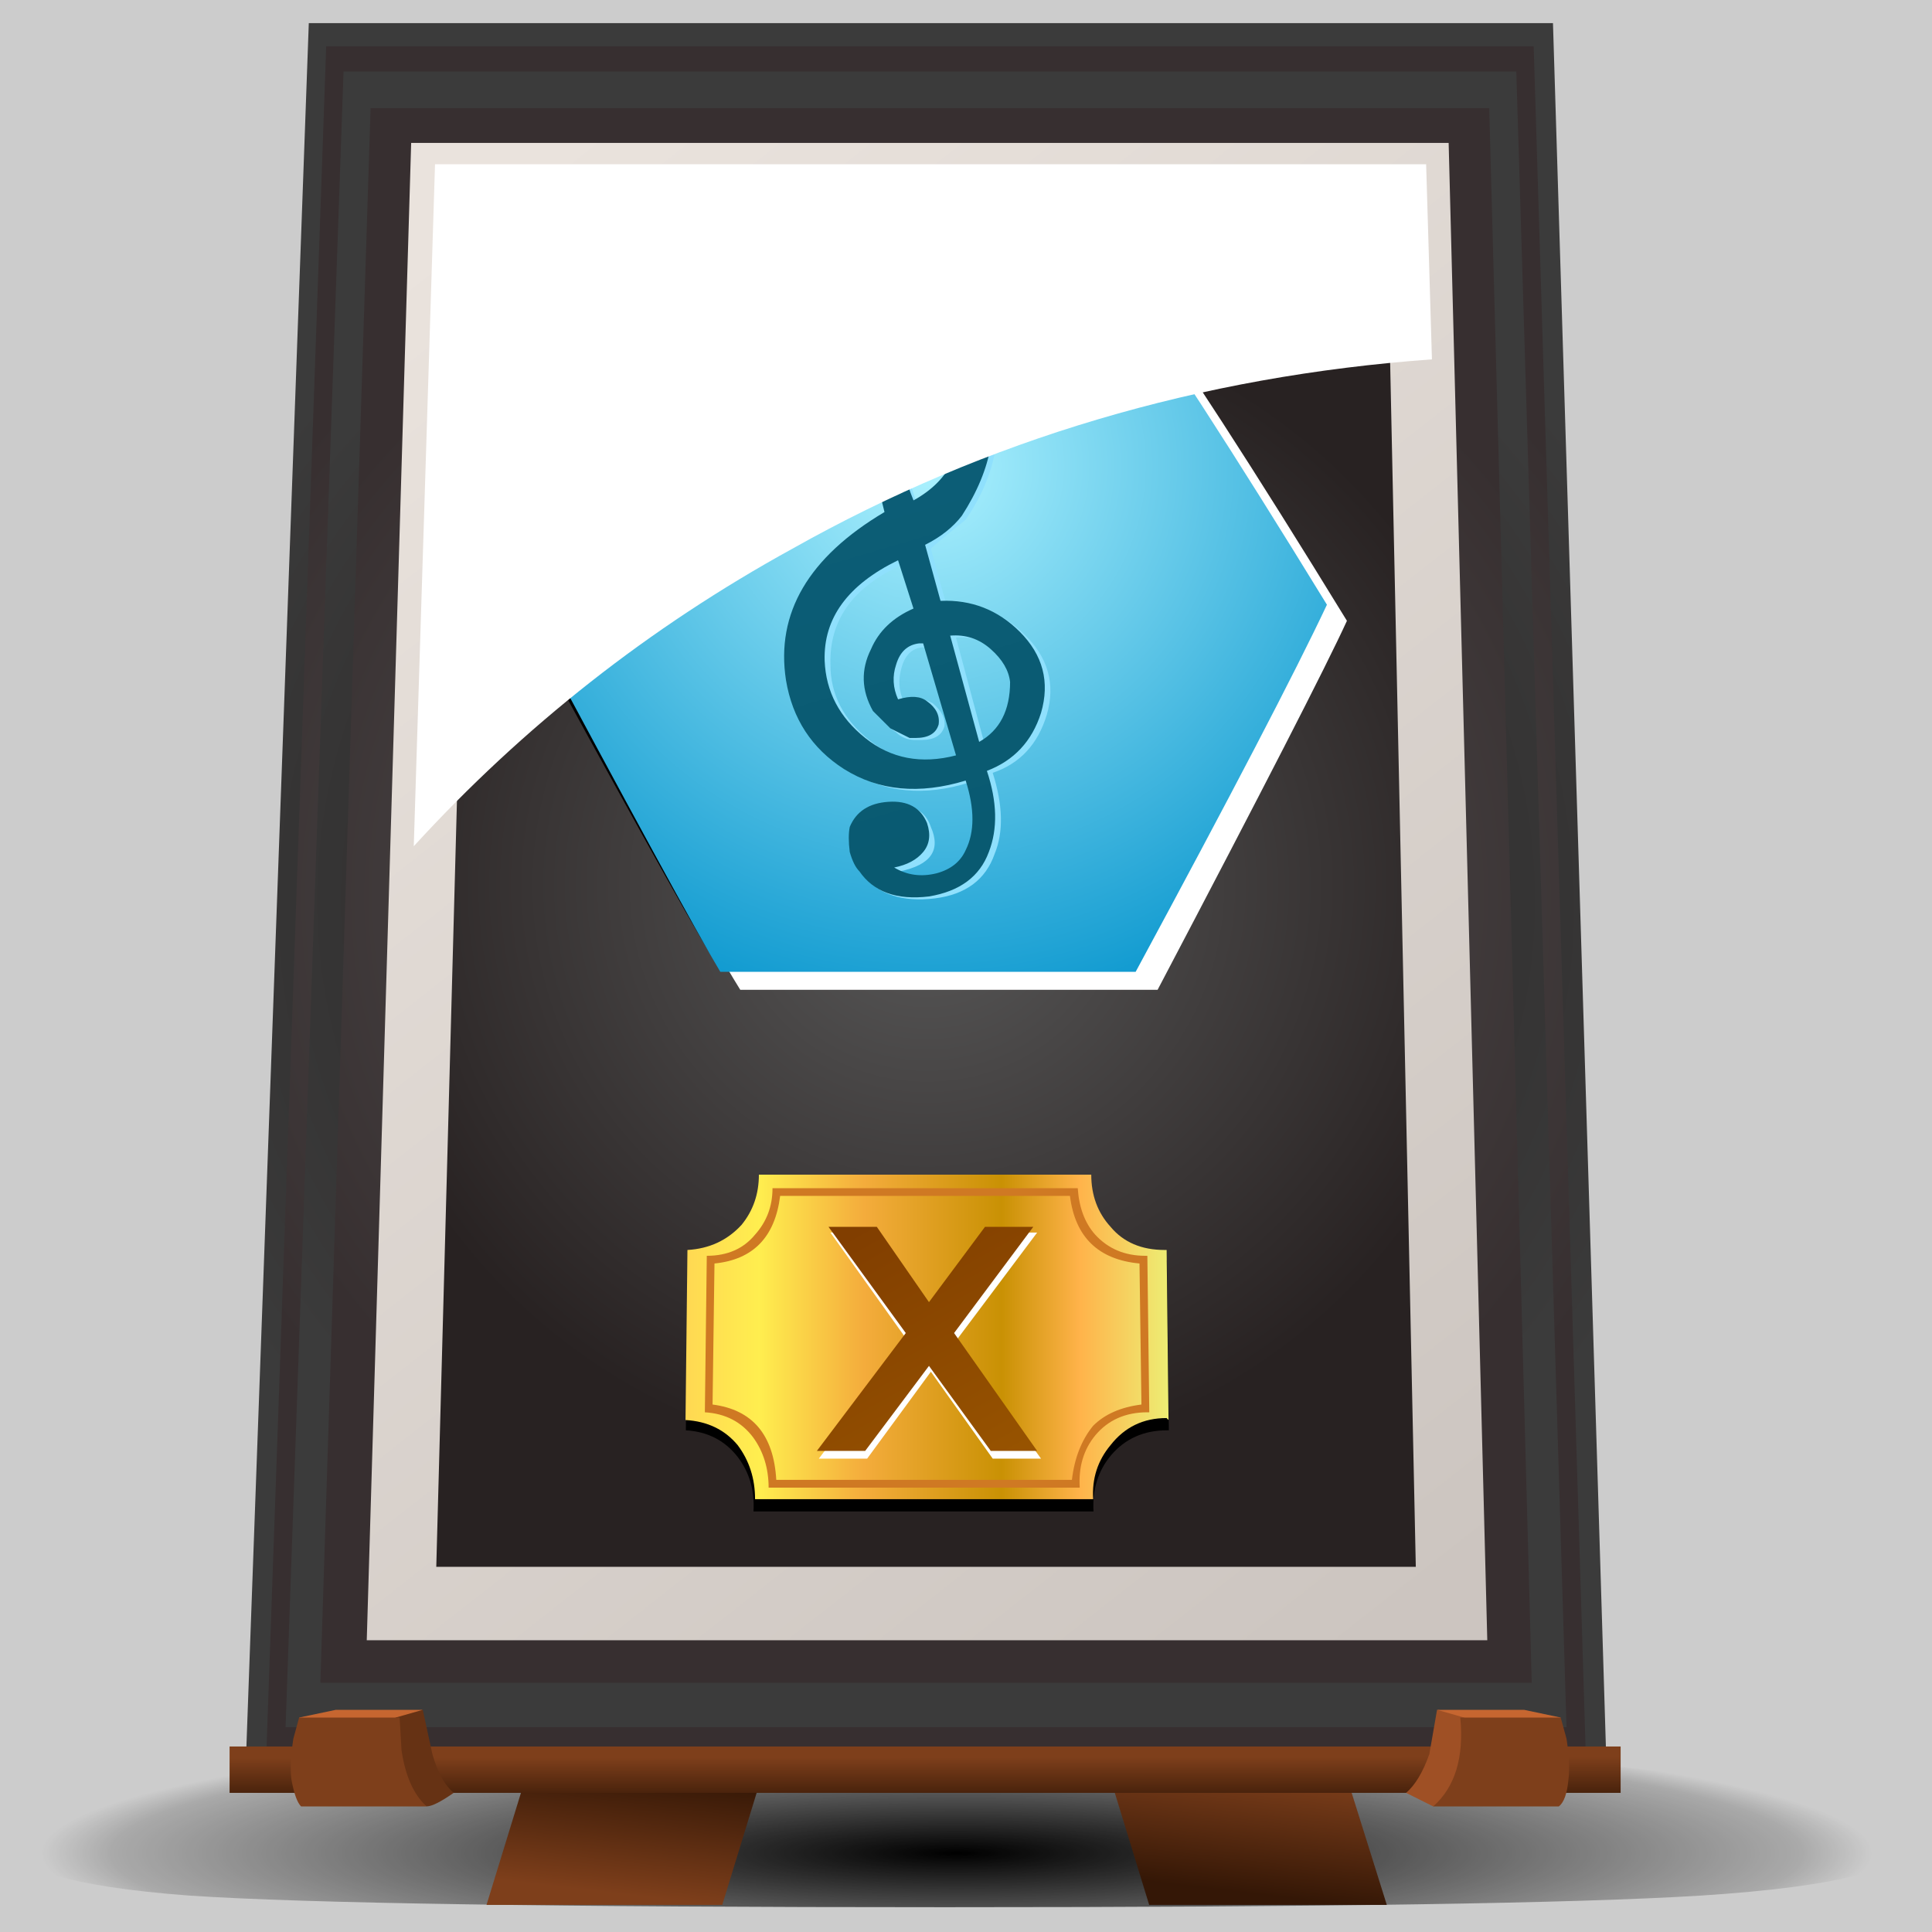<?xml version="1.0" encoding="iso-8859-1"?>
<!-- Generator: Adobe Illustrator 15.1.0, SVG Export Plug-In . SVG Version: 6.00 Build 0)  -->
<!DOCTYPE svg PUBLIC "-//W3C//DTD SVG 1.1//EN" "http://www.w3.org/Graphics/SVG/1.1/DTD/svg11.dtd">
<svg version="1.1" xmlns="http://www.w3.org/2000/svg" xmlns:xlink="http://www.w3.org/1999/xlink" x="0px" y="0px" width="60px"
	 height="60px" viewBox="0 0 60 60" style="enable-background:new 0 0 60 60;" xml:space="preserve">
<rect x="0" y="0" width="60" height="60" fill="#333333" stroke="none"/>
<symbol  id="FlashAICB_x5F_0_x2F_Layer_1_x2F__x3C_Path_x3E__x5F_11" viewBox="0 -8.45 12.5 8.45">
	<g id="Layer_1_5_">
		<path style="fill-rule:evenodd;clip-rule:evenodd;" d="M12.4-1.95h0.05l0.05-4.4h-0.05c-0.6,0-1.083-0.217-1.45-0.65
			c-0.333-0.4-0.483-0.883-0.45-1.45h-8.8c0.033,0.534-0.1,1-0.4,1.4C1.017-6.617,0.567-6.383,0-6.35l0.05,4.4
			c0.567,0.034,1.034,0.233,1.4,0.6C1.75-0.983,1.9-0.533,1.9,0h8.6c0-0.533,0.167-0.983,0.5-1.35C11.333-1.75,11.8-1.95,12.4-1.95z
			"/>
	</g>
</symbol>
<symbol  id="FlashAICB_x5F_0_x2F_Layer_1_x2F__x3C_Path_x3E__x5F_14" viewBox="0 -18.2 20.9 18.2">
	<g id="Layer_1_4_">
		<path style="fill-rule:evenodd;clip-rule:evenodd;fill:#FFFFFF;" d="M15.3,0c1.3-1.8,3.167-4.683,5.6-8.65
			C20.367-9.817,18.733-13,16-18.2H5.2C4.333-16.8,2.6-13.65,0-8.75C1.333-6.483,3.117-3.567,5.35,0H15.3z"/>
	</g>
</symbol>
<symbol  id="FlashAICB_x5F_0_x2F_Layer_1_x2F__x3C_Path_x3E__x5F_23" viewBox="0 -4.4 49.25 4.4">
	<g id="Layer_1_3_">
		
			<radialGradient id="SVGID_1_" cx="24.55" cy="-3" r="23.7" gradientTransform="matrix(1 0 0 -0.14 0 -3.421)" gradientUnits="userSpaceOnUse">
			<stop  offset="0" style="stop-color:#000000"/>
			<stop  offset="0.922" style="stop-color:#000000;stop-opacity:0.169"/>
			<stop  offset="1" style="stop-color:#000000;stop-opacity:0"/>
		</radialGradient>
		<path style="fill-rule:evenodd;clip-rule:evenodd;fill:url(#SVGID_1_);" d="M49.25-2.65c0-0.733-1.817-1.217-5.45-1.45
			c-3.233-0.2-9.75-0.3-19.55-0.3C14.217-4.4,7.7-4.3,4.7-4.1C1.567-3.867,0-3.383,0-2.65S2.417-1.3,7.25-0.8
			c4.8,0.533,10.6,0.8,17.4,0.8c6.8,0,12.6-0.267,17.4-0.8C46.85-1.3,49.25-1.917,49.25-2.65z"/>
	</g>
</symbol>
<symbol  id="FlashAICB_x5F_0_x2F_Layer_1_x2F__x3C_Path_x3E__x5F_9" viewBox="0 -17.65 26.35 17.65">
	<g id="Layer_1_6_">
		<path style="fill-rule:evenodd;clip-rule:evenodd;fill:#FFFFFF;" d="M26.35-5.05c-6-0.434-11.517-2.067-16.55-4.9
			c-3.7-2.033-6.966-4.6-9.8-7.7L0.55,0H26.2L26.35-5.05z"/>
	</g>
</symbol>
<symbol  id="transparent_x5F_box_1_" viewBox="0 -50 50 50">
	<g id="Layer_1_2_">
		<polygon style="fill-rule:evenodd;clip-rule:evenodd;fill:#CCCCCC;" points="50,-50 0,-50 0,0 50,0 		"/>
	</g>
</symbol>
<g id="transparent_x5F_box">
	
		<use xlink:href="#transparent_x5F_box_1_"  width="50" height="50" y="-50" transform="matrix(1.2 0 0 -1.2 0 0)" style="overflow:visible;opacity:0;"/>
</g>
<g id="Layer_1">
	<g>
		
			<use xlink:href="#FlashAICB_x5F_0_x2F_Layer_1_x2F__x3C_Path_x3E__x5F_23"  width="49.25" height="4.4" y="-4.4" transform="matrix(1.2 0 0 -1.2 0.25 53.95)" style="overflow:visible;opacity:0.641;enable-background:new    ;"/>
		
			<linearGradient id="SVGID_2_" gradientUnits="userSpaceOnUse" x1="179.595" y1="-211.588" x2="182.817" y2="-211.588" gradientTransform="matrix(-0.14 1.192 -1.192 -0.14 -207.252 -188.7)">
			<stop  offset="0" style="stop-color:#341706"/>
			<stop  offset="1" style="stop-color:#7E3F1B"/>
		</linearGradient>
		<polygon style="fill-rule:evenodd;clip-rule:evenodd;fill:url(#SVGID_2_);" points="17.93,49.979 24.29,53.1 22.43,59.159 
			15.109,59.159 		"/>
		
			<linearGradient id="SVGID_3_" gradientUnits="userSpaceOnUse" x1="204.497" y1="206.186" x2="204.872" y2="202.987" gradientTransform="matrix(1.2 0 0 1.2 -207.25 -188.7)">
			<stop  offset="0" style="stop-color:#341706"/>
			<stop  offset="1" style="stop-color:#7E3F1B"/>
		</linearGradient>
		<polygon style="fill-rule:evenodd;clip-rule:evenodd;fill:url(#SVGID_3_);" points="43.069,59.159 35.689,59.159 33.83,53.1 
			40.189,49.979 		"/>
		
			<radialGradient id="SVGID_4_" cx="196.675" cy="180.65" r="21.052" gradientTransform="matrix(1.2 0 0 -1.139 -207.25 233.924)" gradientUnits="userSpaceOnUse">
			<stop  offset="0" style="stop-color:#201B1B"/>
			<stop  offset="1" style="stop-color:#3B3B3B"/>
		</radialGradient>
		<polygon style="fill-rule:evenodd;clip-rule:evenodd;fill:url(#SVGID_4_);" points="48.229,0.719 49.909,55.439 7.609,55.439 
			9.59,0.719 		"/>
		
			<radialGradient id="SVGID_5_" cx="196.675" cy="180.575" r="20.438" gradientTransform="matrix(1.2 0 0 -1.14 -207.25 233.798)" gradientUnits="userSpaceOnUse">
			<stop  offset="0" style="stop-color:#595959"/>
			<stop  offset="0.992" style="stop-color:#372F30"/>
		</radialGradient>
		<polygon style="fill-rule:evenodd;clip-rule:evenodd;fill:url(#SVGID_5_);" points="47.63,1.439 49.249,54.539 8.269,54.539 
			10.13,1.439 		"/>
		
			<radialGradient id="SVGID_6_" cx="196.675" cy="180.525" r="19.784" gradientTransform="matrix(1.2 0 0 -1.14 -207.25 233.749)" gradientUnits="userSpaceOnUse">
			<stop  offset="0" style="stop-color:#201B1B"/>
			<stop  offset="1" style="stop-color:#3B3B3B"/>
		</radialGradient>
		<polygon style="fill-rule:evenodd;clip-rule:evenodd;fill:url(#SVGID_6_);" points="47.09,2.219 48.649,53.64 8.869,53.64 
			10.669,2.219 		"/>
		
			<radialGradient id="SVGID_7_" cx="196.676" cy="180.425" r="18.813" gradientTransform="matrix(1.2 0 0 -1.14 -207.25 233.514)" gradientUnits="userSpaceOnUse">
			<stop  offset="0" style="stop-color:#595959"/>
			<stop  offset="0.992" style="stop-color:#372F30"/>
		</radialGradient>
		<polygon style="fill-rule:evenodd;clip-rule:evenodd;fill:url(#SVGID_7_);" points="46.249,3.359 47.569,52.259 9.949,52.259 
			11.509,3.359 		"/>
		
			<linearGradient id="SVGID_8_" gradientUnits="userSpaceOnUse" x1="242.045" y1="-43.027" x2="285.74" y2="-43.027" gradientTransform="matrix(0.741 0.944 -0.944 0.741 -207.25 -188.7)">
			<stop  offset="0" style="stop-color:#EAE3DD"/>
			<stop  offset="1" style="stop-color:#CCC5C0"/>
		</linearGradient>
		<polygon style="fill-rule:evenodd;clip-rule:evenodd;fill:url(#SVGID_8_);" points="44.989,4.439 46.189,50.939 11.39,50.939 
			12.769,4.439 		"/>
		
			<radialGradient id="SVGID_9_" cx="196.7" cy="180.199" r="15.513" gradientTransform="matrix(1.2 0 0 -1.179 -207.25 239.944)" gradientUnits="userSpaceOnUse">
			<stop  offset="0" style="stop-color:#595959"/>
			<stop  offset="0.992" style="stop-color:#282222"/>
		</radialGradient>
		<polygon style="fill-rule:evenodd;clip-rule:evenodd;fill:url(#SVGID_9_);" points="14.689,6.419 43.069,6.419 43.969,48.659 
			13.549,48.659 		"/>
		
			<use xlink:href="#FlashAICB_x5F_0_x2F_Layer_1_x2F__x3C_Path_x3E__x5F_14"  width="20.9" height="18.2" y="-18.2" transform="matrix(1.2 0 0 -1.2 16.75 8.9)" style="overflow:visible;opacity:0.238;enable-background:new    ;"/>
		<path style="fill-rule:evenodd;clip-rule:evenodd;" d="M34.909,29.64h-12.84c-0.719-1.16-2.799-4.901-6.239-11.221
			c1.719-2.919,3.88-6.4,6.479-10.439h11.88c1.521,2.16,3.739,5.599,6.66,10.319C39.81,20.539,37.829,24.319,34.909,29.64z"/>
		
			<radialGradient id="SVGID_10_" cx="196.75" cy="169.3" r="15.775" gradientTransform="matrix(1.2 0 0 -1.2 -207.25 217.618)" gradientUnits="userSpaceOnUse">
			<stop  offset="0" style="stop-color:#ADF2FF"/>
			<stop  offset="1" style="stop-color:#0091CB"/>
		</radialGradient>
		<path style="fill-rule:evenodd;clip-rule:evenodd;fill:url(#SVGID_10_);" d="M35.269,30.18H22.369c-0.72-1.2-2.78-4.98-6.18-11.34
			c2.72-4.52,4.86-8,6.42-10.44h11.88c1.561,2.16,3.8,5.62,6.72,10.38C40.21,20.9,38.229,24.699,35.269,30.18z"/>
		<path style="fill-rule:evenodd;clip-rule:evenodd;fill:#8FE0FD;" d="M29.689,19.799l0.9,3.36c0.68-0.4,0.979-1.02,0.899-1.86
			c-0.039-0.399-0.22-0.761-0.54-1.081C30.59,19.899,30.169,19.759,29.689,19.799z M28.43,12.419c-0.44,0.961-0.42,2.04,0.06,3.24
			c1.2-0.64,1.679-1.66,1.44-3.06c-0.121-0.76-0.381-1.12-0.78-1.08C28.869,11.6,28.629,11.9,28.43,12.419z M28.549,19.019
			l-0.48-1.5c-1.56,0.681-2.319,1.72-2.279,3.121c0,0.92,0.4,1.699,1.2,2.34c0.84,0.68,1.8,0.88,2.879,0.6l-1.02-3.48h-0.12
			c-0.361,0-0.6,0.201-0.721,0.6c-0.12,0.4-0.1,0.761,0.06,1.081c0.32-0.121,0.62-0.101,0.9,0.06c0.28,0.24,0.401,0.479,0.361,0.72
			c-0.081,0.28-0.32,0.42-0.721,0.42h-0.18c-0.24,0-0.44-0.081-0.6-0.24c-0.201-0.121-0.381-0.32-0.541-0.6
			c-0.36-0.64-0.379-1.28-0.06-1.921C27.469,19.7,27.91,19.299,28.549,19.019z M27.53,11.399c0.36-0.761,0.88-1.16,1.56-1.2
			c0.359-0.04,0.719,0.14,1.079,0.541c0.28,0.359,0.48,0.719,0.6,1.079c0.441,1.48,0.181,2.92-0.779,4.321
			c-0.6,0.479-0.96,0.779-1.081,0.9l0.48,1.74c0.96-0.041,1.76,0.259,2.4,0.9c0.759,0.72,0.999,1.56,0.719,2.52
			c-0.279,0.92-0.84,1.52-1.679,1.8c0.319,1,0.34,1.84,0.06,2.52c-0.28,0.801-0.9,1.261-1.86,1.381c-1,0.119-1.74-0.12-2.221-0.72
			c-0.32-0.56-0.399-1.021-0.24-1.38c0.201-0.48,0.6-0.74,1.2-0.781c0.6-0.04,0.981,0.181,1.14,0.661c0.32,0.72,0,1.18-0.96,1.379
			c0.4,0.24,0.84,0.3,1.32,0.18c0.44-0.121,0.741-0.359,0.9-0.721c0.28-0.64,0.26-1.379-0.06-2.219
			c-1.399,0.439-2.641,0.32-3.72-0.36c-1.001-0.6-1.601-1.5-1.8-2.7c-0.201-1.121,0.04-2.18,0.719-3.181
			c0.6-0.84,1.38-1.52,2.34-2.04l-0.181-0.479C26.91,14.06,26.93,12.679,27.53,11.399z"/>
		
			<linearGradient id="SVGID_11_" gradientUnits="userSpaceOnUse" x1="-227.991" y1="139.303" x2="-218.087" y2="139.303" gradientTransform="matrix(-0.339 -1.151 1.151 -0.339 -207.25 -188.7)">
			<stop  offset="0" style="stop-color:#095A71"/>
			<stop  offset="1" style="stop-color:#0C5D76"/>
		</linearGradient>
		<path style="fill-rule:evenodd;clip-rule:evenodd;fill:url(#SVGID_11_);" d="M31.369,21.18c-0.04-0.361-0.239-0.701-0.601-1.021
			c-0.359-0.32-0.779-0.459-1.259-0.419l0.9,3.3C31.049,22.68,31.369,22.06,31.369,21.18z M28.25,12.359
			c-0.4,0.96-0.36,2.021,0.12,3.181c1.16-0.64,1.621-1.641,1.38-3c-0.12-0.8-0.38-1.18-0.781-1.14
			C28.77,11.439,28.529,11.759,28.25,12.359z M28.369,18.899l-0.479-1.5c-1.56,0.76-2.32,1.8-2.28,3.12
			c0.04,0.961,0.46,1.76,1.26,2.4c0.8,0.641,1.74,0.82,2.82,0.54l-1.021-3.479h-0.12c-0.36,0.04-0.6,0.259-0.719,0.66
			c-0.121,0.36-0.101,0.719,0.06,1.079c0.399-0.12,0.7-0.1,0.9,0.061c0.28,0.199,0.4,0.439,0.36,0.719
			c-0.08,0.28-0.32,0.42-0.72,0.42h-0.18l-0.6-0.3l-0.54-0.539c-0.36-0.641-0.38-1.281-0.06-1.92
			C27.29,19.599,27.729,19.179,28.369,18.899z M29.99,10.68c0.28,0.36,0.479,0.72,0.6,1.08c0.479,1.36,0.24,2.779-0.721,4.26
			c-0.28,0.361-0.66,0.661-1.139,0.9l0.479,1.74c0.96-0.04,1.78,0.28,2.46,0.959c0.721,0.721,0.941,1.561,0.661,2.521
			c-0.28,0.88-0.841,1.48-1.681,1.8c0.32,0.96,0.34,1.8,0.06,2.52c-0.28,0.761-0.9,1.22-1.859,1.38c-1,0.12-1.721-0.141-2.16-0.78
			c-0.121-0.12-0.22-0.32-0.3-0.6c-0.04-0.32-0.04-0.58,0-0.779c0.199-0.48,0.6-0.741,1.2-0.78c0.6-0.04,1,0.18,1.2,0.66
			c0.12,0.36,0.08,0.66-0.121,0.9c-0.199,0.24-0.499,0.401-0.9,0.48c0.401,0.24,0.84,0.3,1.321,0.179
			c0.439-0.12,0.739-0.36,0.9-0.719c0.28-0.561,0.28-1.28,0-2.16c-1.44,0.439-2.7,0.32-3.781-0.359c-1-0.641-1.6-1.561-1.8-2.761
			c-0.32-2.08,0.701-3.819,3.06-5.219l-0.119-0.48c-0.6-1.399-0.6-2.78,0-4.139c0.439-0.761,0.959-1.14,1.56-1.14
			C29.269,10.1,29.63,10.279,29.99,10.68z"/>
		
			<use xlink:href="#FlashAICB_x5F_0_x2F_Layer_1_x2F__x3C_Path_x3E__x5F_11"  width="12.5" height="8.45" y="-8.45" transform="matrix(1.2 0 0 -1.2 21.3 36.8)" style="overflow:visible;opacity:0.301;enable-background:new    ;"/>
		
			<linearGradient id="SVGID_12_" gradientUnits="userSpaceOnUse" x1="190.45" y1="191.85" x2="202.951" y2="191.85" gradientTransform="matrix(1.2 0 0 1.2 -207.25 -188.7)">
			<stop  offset="0" style="stop-color:#FFD852"/>
			<stop  offset="0.153" style="stop-color:#FFEE4F"/>
			<stop  offset="0.369" style="stop-color:#F4AC3C"/>
			<stop  offset="0.655" style="stop-color:#C99104"/>
			<stop  offset="0.816" style="stop-color:#FFB34A"/>
			<stop  offset="1" style="stop-color:#EDED74"/>
		</linearGradient>
		<path style="fill-rule:evenodd;clip-rule:evenodd;fill:url(#SVGID_12_);" d="M23.449,46.559c0-0.64-0.18-1.199-0.54-1.679
			c-0.399-0.48-0.94-0.741-1.62-0.78l0.06-5.281c0.68-0.039,1.24-0.3,1.68-0.779c0.36-0.44,0.539-0.959,0.539-1.56H33.89
			c0,0.64,0.199,1.181,0.6,1.62c0.4,0.48,0.96,0.719,1.68,0.719h0.061L36.29,44.1l-0.061-0.061c-0.721,0-1.301,0.28-1.74,0.841
			c-0.4,0.479-0.58,1.039-0.54,1.679H23.449z"/>
		<path style="fill-rule:evenodd;clip-rule:evenodd;fill:#CF7923;" d="M22.189,39.239l-0.06,4.38c1.24,0.16,1.899,0.94,1.979,2.34
			h9.181c0.079-0.68,0.3-1.24,0.659-1.68c0.36-0.36,0.86-0.58,1.5-0.66l-0.06-4.38c-1.279-0.12-2-0.82-2.16-2.1h-9
			C24.069,38.419,23.39,39.119,22.189,39.239z M23.39,44.64c-0.36-0.48-0.86-0.741-1.5-0.78l0.06-4.86c0.64,0,1.141-0.22,1.5-0.659
			c0.36-0.401,0.541-0.881,0.541-1.44h9.479c0.041,0.6,0.221,1.08,0.54,1.44c0.401,0.439,0.92,0.659,1.561,0.659h0.061l0.06,4.86
			h-0.06c-0.681,0-1.22,0.24-1.621,0.721c-0.359,0.439-0.52,0.979-0.479,1.619h-9.661C23.869,45.6,23.709,45.079,23.39,44.64z"/>
		<polygon style="fill-rule:evenodd;clip-rule:evenodd;fill:#FFFFFF;" points="32.209,38.279 29.689,41.64 32.33,45.299 
			30.83,45.299 28.909,42.6 26.93,45.299 25.43,45.299 28.189,41.64 25.79,38.279 27.29,38.279 28.909,40.68 30.709,38.279 		"/>
		
			<linearGradient id="SVGID_13_" gradientUnits="userSpaceOnUse" x1="-267.169" y1="77.619" x2="-260.118" y2="77.619" gradientTransform="matrix(-0.587 -1.047 1.047 -0.587 -207.25 -188.701)">
			<stop  offset="0" style="stop-color:#975300"/>
			<stop  offset="0.992" style="stop-color:#813E00"/>
		</linearGradient>
		<polygon style="fill-rule:evenodd;clip-rule:evenodd;fill:url(#SVGID_13_);" points="32.09,38.1 29.63,41.399 32.209,45.059 
			30.769,45.059 28.85,42.419 26.869,45.059 25.369,45.059 28.13,41.399 25.73,38.1 27.23,38.1 28.85,40.439 30.59,38.1 		"/>
		
			<use xlink:href="#FlashAICB_x5F_0_x2F_Layer_1_x2F__x3C_Path_x3E__x5F_9"  width="26.35" height="17.65" y="-17.65" transform="matrix(1.2 0 0 -1.2 12.85 5.1)" style="overflow:visible;opacity:0.199;enable-background:new    ;"/>
		
			<linearGradient id="SVGID_14_" gradientUnits="userSpaceOnUse" x1="-204.197" y1="196.807" x2="-202.897" y2="196.807" gradientTransform="matrix(9.230744e-004 -1.2 1.2 -0.001 -207.25 -188.701)">
			<stop  offset="0" style="stop-color:#341706"/>
			<stop  offset="1" style="stop-color:#7E3F1B"/>
		</linearGradient>
		<rect x="7.13" y="54.239" style="fill-rule:evenodd;clip-rule:evenodd;fill:url(#SVGID_14_);" width="43.2" height="1.44"/>
		<path style="fill-rule:evenodd;clip-rule:evenodd;fill:#663214;" d="M11.689,54.659c0.04,0-0.02-0.38-0.18-1.141l0.78-0.3
			l0.84-0.119l0.3,1.38c0.16,0.56,0.38,0.96,0.66,1.2c-0.401,0.28-0.68,0.42-0.84,0.42l-0.84-0.48L11.689,54.659z"/>
		<polygon style="fill-rule:evenodd;clip-rule:evenodd;fill:#C66630;" points="10.73,54.419 9.29,53.34 10.43,53.1 13.13,53.1 
			12.29,53.34 		"/>
		<path style="fill-rule:evenodd;clip-rule:evenodd;fill:#7E3F1B;" d="M13.25,56.1h-3.9c-0.12-0.12-0.221-0.4-0.3-0.841
			c-0.04-0.319-0.02-0.739,0.06-1.26l0.18-0.659h3.12l0.06,1.02C12.59,55.159,12.85,55.739,13.25,56.1z"/>
		<path style="fill-rule:evenodd;clip-rule:evenodd;fill:#9F5025;" d="M46.069,54.659c0.08,0.04-0.16,0.359-0.72,0.96
			c-0.399,0.279-0.68,0.44-0.841,0.48l-0.84-0.42c0.28-0.24,0.521-0.641,0.721-1.2l0.24-1.38l0.839,0.119l0.78,0.3
			C46.289,53.519,46.229,53.899,46.069,54.659z"/>
		<polygon style="fill-rule:evenodd;clip-rule:evenodd;fill:#C66630;" points="47.09,54.419 45.469,53.34 44.63,53.1 47.33,53.1 
			48.469,53.34 		"/>
		<path style="fill-rule:evenodd;clip-rule:evenodd;fill:#7E3F1B;" d="M44.509,56.1c0.68-0.601,0.96-1.521,0.841-2.76h3.119
			l0.181,0.659c0.08,0.521,0.1,0.94,0.06,1.26c-0.04,0.44-0.14,0.721-0.3,0.841H44.509z"/>
	</g>
</g>
</svg>
